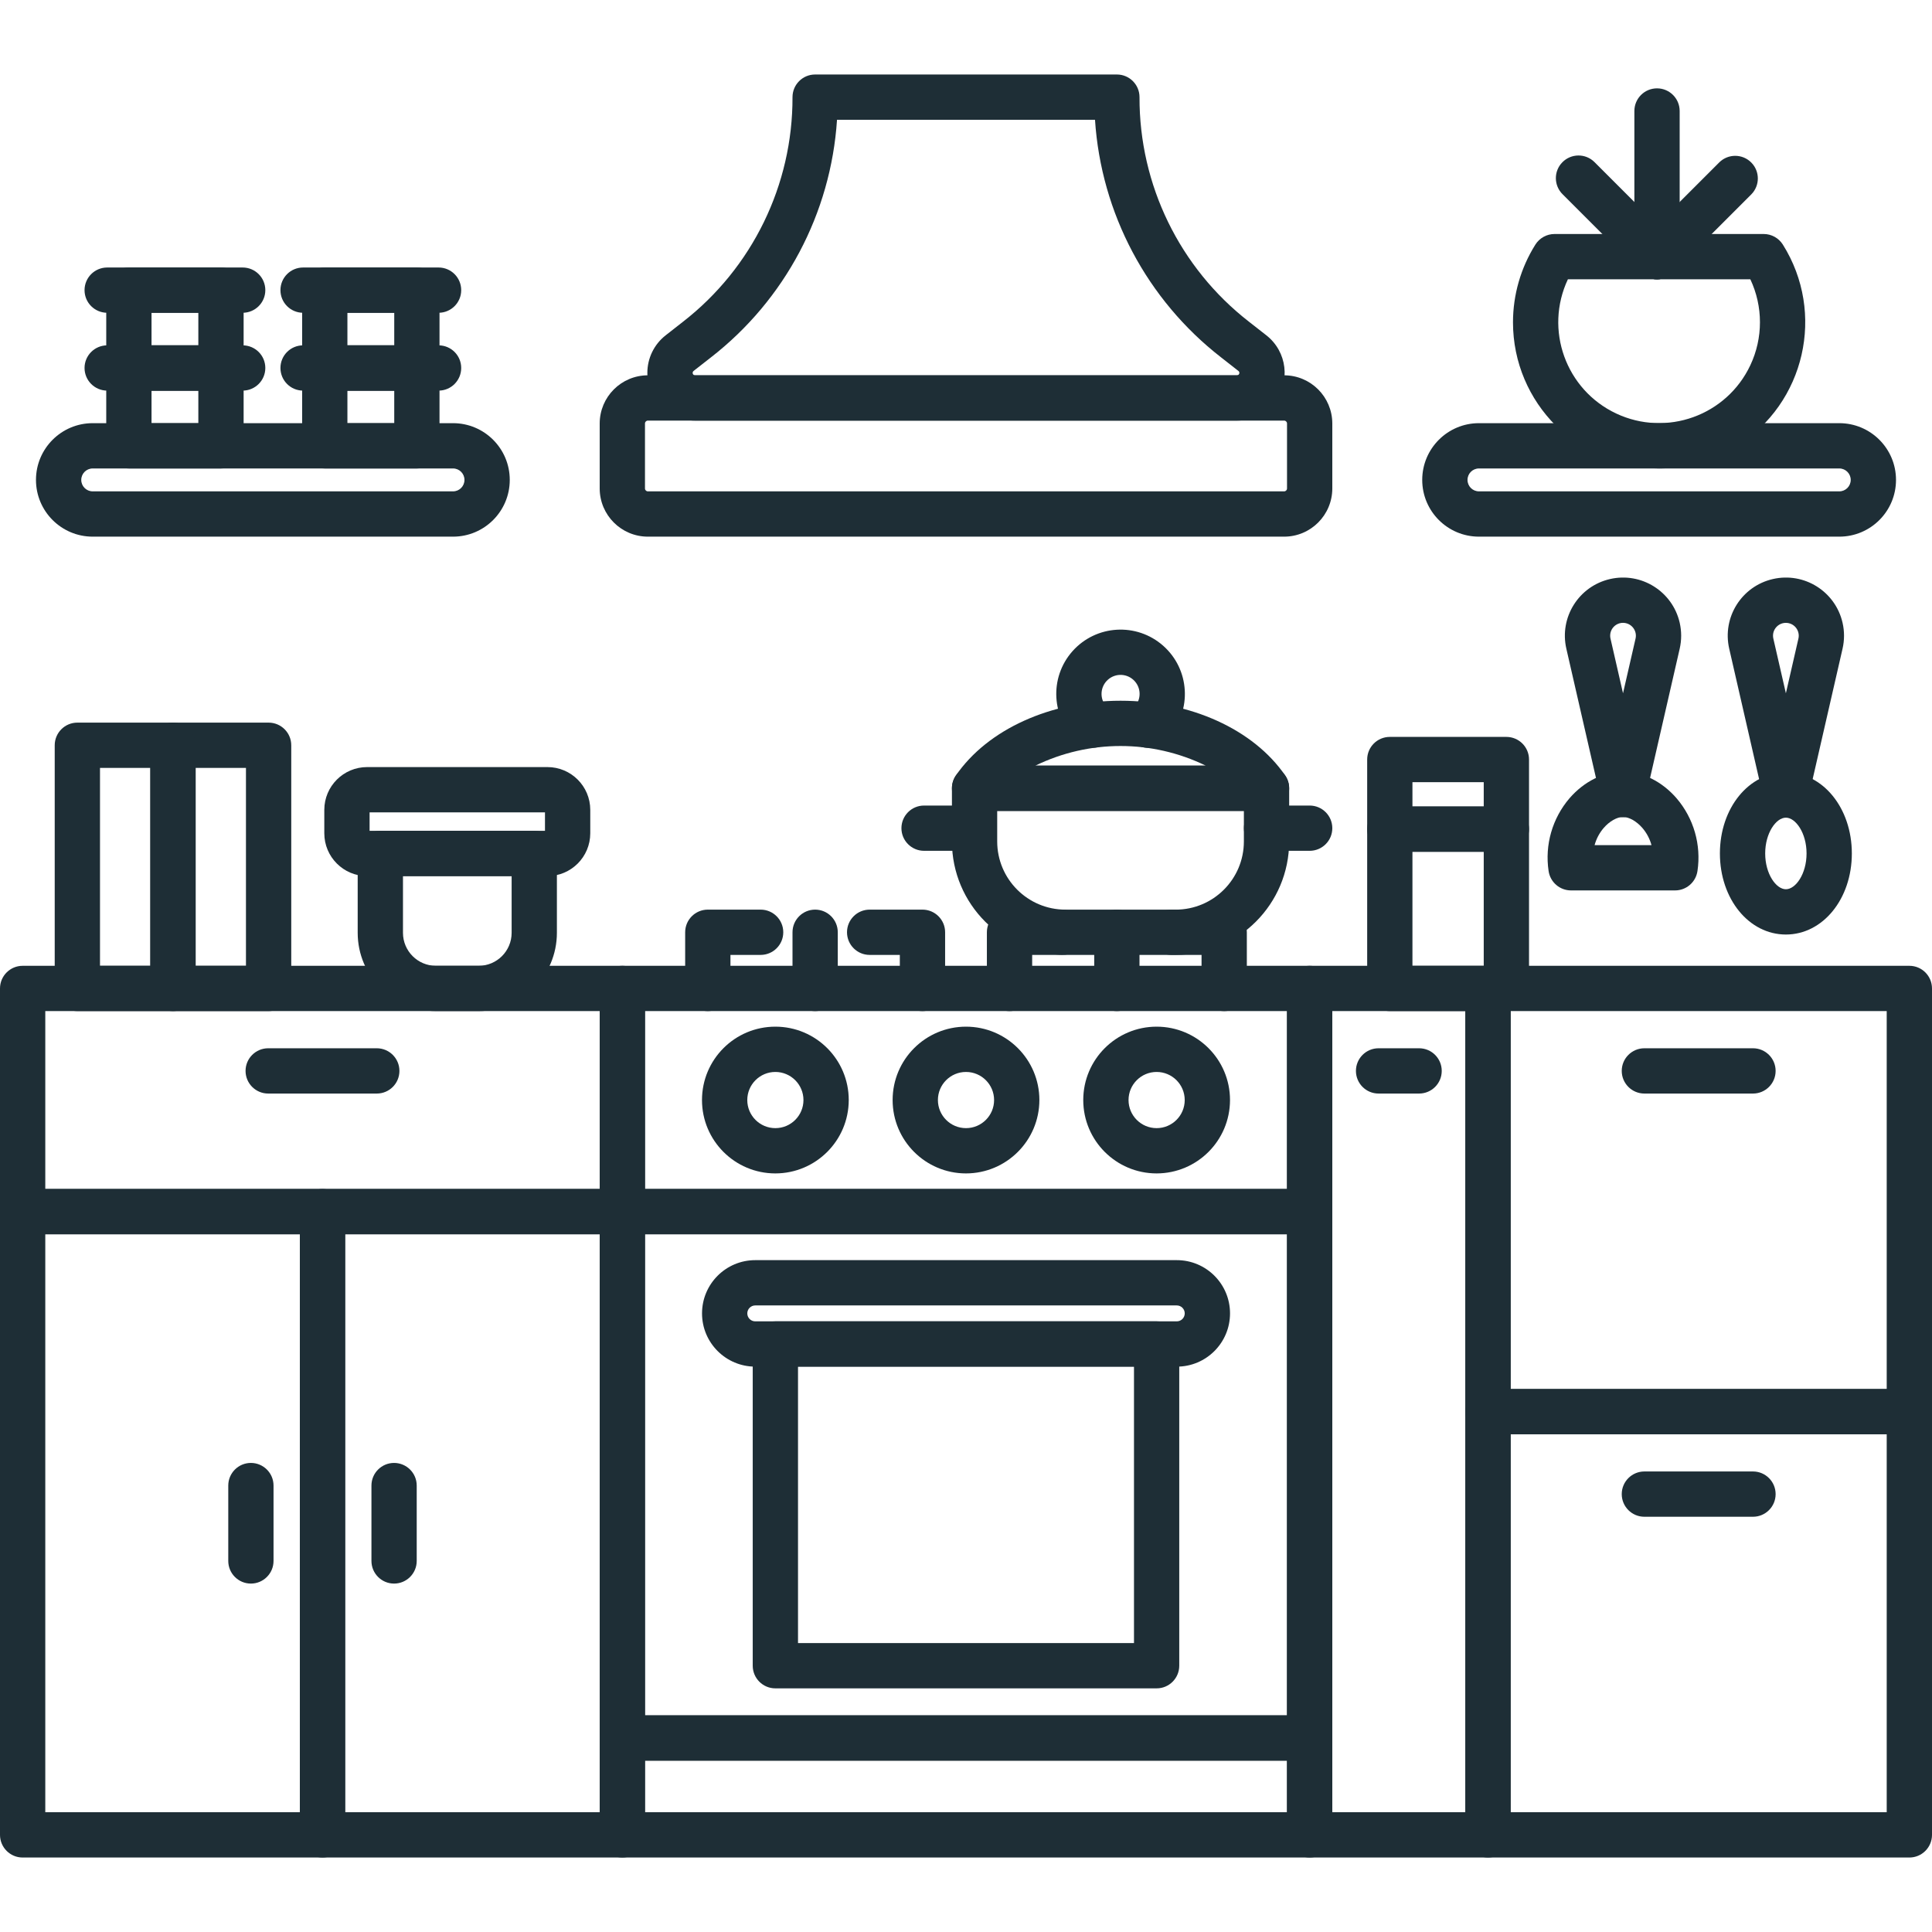 <svg width="100" height="100" viewBox="0 0 100 100" fill="none" xmlns="http://www.w3.org/2000/svg">
<g clip-path="url(#clip0_121_120)">
<path d="M67.788 91.13H32.212C31.565 91.13 31.04 90.606 31.04 89.958V62.714C31.04 62.066 31.565 61.542 32.212 61.542H67.788C68.435 61.542 68.96 62.066 68.96 62.714V89.958C68.96 90.606 68.435 91.13 67.788 91.13ZM33.384 88.787H66.616V63.886H33.384V88.787Z" fill="#1E2E36"/>
<path d="M67.788 96.145H32.212C31.565 96.145 31.04 95.62 31.04 94.973V89.959C31.04 89.311 31.565 88.787 32.212 88.787H67.788C68.435 88.787 68.96 89.311 68.96 89.959V94.973C68.96 95.62 68.435 96.145 67.788 96.145ZM33.384 93.801H66.616V91.13H33.384V93.801Z" fill="#1E2E36"/>
<path d="M67.788 63.886H32.212C31.565 63.886 31.04 63.361 31.04 62.714V51.162C31.04 50.515 31.565 49.99 32.212 49.99H67.788C68.435 49.99 68.96 50.515 68.96 51.162V62.714C68.96 63.361 68.435 63.886 67.788 63.886ZM33.384 61.542H66.616V52.334H33.384V61.542Z" fill="#1E2E36"/>
<path d="M50 60.736C47.903 60.736 46.202 59.035 46.202 56.938C46.202 54.841 47.903 53.14 50 53.14C52.097 53.14 53.798 54.841 53.798 56.938C53.795 59.035 52.096 60.733 50 60.736V60.736ZM50 55.484C49.197 55.484 48.546 56.135 48.546 56.938C48.546 57.741 49.197 58.392 50 58.392C50.803 58.392 51.454 57.741 51.454 56.938C51.453 56.135 50.803 55.485 50 55.484Z" fill="#1E2E36"/>
<path d="M59.867 60.736C57.77 60.736 56.069 59.035 56.069 56.938C56.069 54.841 57.77 53.14 59.867 53.14C61.965 53.14 63.665 54.841 63.665 56.938C63.663 59.035 61.964 60.733 59.867 60.736V60.736ZM59.867 55.484C59.064 55.484 58.413 56.135 58.413 56.938C58.413 57.741 59.064 58.392 59.867 58.392C60.67 58.392 61.321 57.741 61.321 56.938C61.32 56.135 60.67 55.485 59.867 55.484V55.484Z" fill="#1E2E36"/>
<path d="M40.133 60.736C38.035 60.736 36.335 59.035 36.335 56.938C36.335 54.84 38.035 53.14 40.133 53.14C42.23 53.14 43.931 54.84 43.931 56.938C43.928 59.035 42.229 60.733 40.133 60.736ZM40.133 55.484C39.33 55.484 38.679 56.135 38.679 56.938C38.679 57.741 39.33 58.392 40.133 58.392C40.936 58.392 41.587 57.741 41.587 56.938C41.586 56.135 40.935 55.485 40.133 55.484Z" fill="#1E2E36"/>
<path d="M60.909 70.737H39.092C37.57 70.736 36.336 69.502 36.337 67.98C36.338 66.459 37.571 65.225 39.092 65.225H60.909C62.431 65.224 63.666 66.458 63.666 67.98C63.667 69.502 62.433 70.737 60.911 70.737C60.91 70.737 60.91 70.737 60.909 70.737ZM39.092 67.569C38.864 67.569 38.68 67.754 38.68 67.981C38.68 68.209 38.864 68.393 39.092 68.393H60.909C61.137 68.393 61.321 68.209 61.322 67.981C61.322 67.754 61.137 67.569 60.91 67.569C60.909 67.569 60.909 67.569 60.909 67.569H39.092Z" fill="#1E2E36"/>
<path d="M59.867 87.389H40.133C39.486 87.389 38.961 86.864 38.961 86.217V69.565C38.961 68.918 39.486 68.393 40.133 68.393H59.867C60.514 68.393 61.038 68.918 61.038 69.565V86.217C61.038 86.864 60.514 87.389 59.867 87.389ZM41.305 85.045H58.695V70.737H41.305V85.045Z" fill="#1E2E36"/>
<path d="M42.191 52.334C41.544 52.334 41.02 51.81 41.02 51.162V48.254C41.02 47.607 41.544 47.082 42.191 47.082C42.839 47.082 43.363 47.607 43.363 48.254V51.162C43.363 51.81 42.839 52.334 42.191 52.334V52.334Z" fill="#1E2E36"/>
<path d="M47.747 52.334C47.1 52.334 46.575 51.81 46.575 51.162V49.426H45.013C44.366 49.426 43.841 48.901 43.841 48.254C43.841 47.607 44.365 47.082 45.013 47.082H47.747C48.394 47.082 48.919 47.607 48.919 48.254V51.162C48.919 51.81 48.394 52.334 47.747 52.334Z" fill="#1E2E36"/>
<path d="M36.636 52.334C35.989 52.334 35.464 51.81 35.464 51.162V48.254C35.464 47.607 35.989 47.082 36.636 47.082H39.37C40.017 47.082 40.542 47.607 40.542 48.254C40.542 48.901 40.017 49.426 39.37 49.426H37.808V51.162C37.808 51.81 37.283 52.334 36.636 52.334Z" fill="#1E2E36"/>
<path d="M57.809 52.334C57.161 52.334 56.637 51.81 56.637 51.162V48.254C56.637 47.607 57.161 47.082 57.809 47.082C58.456 47.082 58.98 47.607 58.98 48.254V51.162C58.98 51.81 58.456 52.334 57.809 52.334Z" fill="#1E2E36"/>
<path d="M52.253 52.334C51.606 52.334 51.081 51.81 51.081 51.162V48.254C51.081 47.607 51.606 47.082 52.253 47.082H54.987C55.634 47.082 56.159 47.607 56.159 48.254C56.159 48.901 55.635 49.426 54.987 49.426H53.425V51.162C53.425 51.81 52.9 52.334 52.253 52.334Z" fill="#1E2E36"/>
<path d="M63.364 52.334C62.717 52.334 62.192 51.81 62.192 51.162V49.426H60.63C59.983 49.426 59.458 48.901 59.458 48.254C59.458 47.607 59.983 47.082 60.63 47.082H63.364C64.011 47.082 64.536 47.607 64.536 48.254V51.162C64.536 51.81 64.011 52.334 63.364 52.334Z" fill="#1E2E36"/>
<path d="M73.452 56.602H71.354C70.707 56.602 70.183 56.077 70.183 55.43C70.183 54.783 70.707 54.258 71.354 54.258H73.452C74.1 54.258 74.624 54.783 74.624 55.43C74.624 56.078 74.1 56.602 73.452 56.602V56.602Z" fill="#1E2E36"/>
<path d="M77.018 96.145H67.788C67.141 96.145 66.616 95.62 66.616 94.973V51.162C66.616 50.515 67.141 49.99 67.788 49.99H77.018C77.665 49.99 78.19 50.515 78.19 51.162V94.973C78.19 95.62 77.665 96.145 77.018 96.145ZM68.96 93.801H75.846V52.334H68.96V93.801Z" fill="#1E2E36"/>
<path d="M98.828 74.239H77.019C76.371 74.239 75.847 73.715 75.847 73.068V51.162C75.847 50.515 76.371 49.99 77.019 49.99H98.829C99.476 49.99 100 50.515 100 51.162V73.068C100 73.715 99.476 74.239 98.828 74.239ZM78.19 71.896H97.656V52.334H78.19V71.896Z" fill="#1E2E36"/>
<path d="M90.734 56.602H85.113C84.466 56.602 83.941 56.077 83.941 55.43C83.941 54.783 84.466 54.258 85.113 54.258H90.734C91.381 54.258 91.906 54.783 91.906 55.43C91.906 56.078 91.381 56.602 90.734 56.602Z" fill="#1E2E36"/>
<path d="M19.503 56.602H13.882C13.235 56.602 12.71 56.077 12.71 55.43C12.71 54.783 13.235 54.258 13.882 54.258H19.502C20.149 54.258 20.674 54.783 20.674 55.43C20.674 56.078 20.15 56.602 19.503 56.602V56.602Z" fill="#1E2E36"/>
<path d="M98.828 96.145H77.019C76.371 96.145 75.847 95.62 75.847 94.973V73.068C75.847 72.421 76.371 71.896 77.019 71.896H98.829C99.476 71.896 100 72.42 100 73.068V94.973C100 95.62 99.476 96.145 98.828 96.145ZM78.19 93.801H97.656V74.239H78.19V93.801Z" fill="#1E2E36"/>
<path d="M90.734 78.507H85.113C84.466 78.507 83.941 77.983 83.941 77.335C83.941 76.688 84.466 76.163 85.113 76.163H90.734C91.381 76.163 91.906 76.688 91.906 77.335C91.906 77.983 91.381 78.507 90.734 78.507Z" fill="#1E2E36"/>
<path d="M16.692 96.145H1.172C0.525 96.145 0 95.62 0 94.973V62.714C0 62.066 0.525 61.542 1.172 61.542H16.692C17.339 61.542 17.864 62.066 17.864 62.714V94.973C17.864 95.62 17.339 96.145 16.692 96.145ZM2.344 93.801H15.52V63.886H2.344V93.801Z" fill="#1E2E36"/>
<path d="M32.212 96.145H16.692C16.045 96.145 15.521 95.62 15.521 94.973V62.714C15.521 62.066 16.045 61.542 16.692 61.542H32.212C32.86 61.542 33.384 62.066 33.384 62.714V94.973C33.384 95.62 32.86 96.145 32.212 96.145ZM17.864 93.801H31.041V63.886H17.864V93.801Z" fill="#1E2E36"/>
<path d="M20.397 81.966C19.75 81.966 19.226 81.441 19.226 80.794V76.893C19.226 76.246 19.75 75.721 20.397 75.721C21.044 75.721 21.569 76.246 21.569 76.893V80.794C21.569 81.441 21.044 81.966 20.397 81.966V81.966Z" fill="#1E2E36"/>
<path d="M12.986 81.966C12.339 81.966 11.815 81.441 11.815 80.794V76.893C11.815 76.246 12.339 75.721 12.986 75.721C13.633 75.721 14.158 76.246 14.158 76.893V80.794C14.158 81.441 13.633 81.966 12.986 81.966V81.966Z" fill="#1E2E36"/>
<path d="M32.212 63.886H1.172C0.525 63.886 0 63.361 0 62.714V51.162C0 50.515 0.525 49.99 1.172 49.99H32.212C32.859 49.99 33.384 50.515 33.384 51.162V62.714C33.384 63.361 32.859 63.886 32.212 63.886ZM2.344 61.542H31.04V52.334H2.344V61.542Z" fill="#1E2E36"/>
<path d="M66.467 27.777H33.533C32.157 27.776 31.042 26.66 31.04 25.284V21.919C31.042 20.543 32.157 19.427 33.533 19.426H66.467C67.843 19.427 68.958 20.543 68.96 21.919V25.284C68.958 26.66 67.843 27.776 66.467 27.777V27.777ZM33.533 21.77C33.451 21.77 33.384 21.837 33.384 21.919V25.284C33.384 25.366 33.451 25.433 33.533 25.433H66.467C66.549 25.433 66.616 25.366 66.616 25.284V21.919C66.616 21.837 66.549 21.77 66.467 21.77H33.533Z" fill="#1E2E36"/>
<path d="M64.025 21.77H35.976C34.613 21.77 33.507 20.664 33.507 19.3C33.507 18.541 33.856 17.824 34.455 17.356L35.355 16.651C38.941 13.863 41.033 9.57 41.02 5.028C41.02 4.38 41.544 3.856 42.191 3.856H57.809C58.456 3.856 58.981 4.38 58.981 5.028C58.967 9.57 61.059 13.863 64.645 16.651L65.546 17.356C66.62 18.196 66.81 19.748 65.969 20.822C65.502 21.42 64.784 21.77 64.025 21.77V21.77ZM43.324 6.199C43.006 11.043 40.632 15.518 36.799 18.497L35.899 19.201C35.844 19.244 35.834 19.323 35.877 19.378C35.901 19.408 35.938 19.426 35.976 19.426H64.025C64.094 19.426 64.15 19.37 64.15 19.3C64.15 19.262 64.132 19.225 64.102 19.202H64.102L63.202 18.497C59.369 15.519 56.995 11.043 56.677 6.199H43.324V6.199Z" fill="#1E2E36"/>
<path d="M95.2 27.777H76.551C74.929 27.777 73.614 26.462 73.614 24.84C73.614 23.218 74.929 21.903 76.551 21.903H95.2C96.822 21.903 98.137 23.218 98.137 24.84C98.137 26.462 96.822 27.777 95.2 27.777ZM76.551 24.247C76.224 24.247 75.958 24.512 75.958 24.84C75.958 25.168 76.224 25.433 76.551 25.433H95.2C95.528 25.433 95.793 25.168 95.793 24.84C95.793 24.513 95.528 24.247 95.2 24.247H76.551Z" fill="#1E2E36"/>
<path d="M23.448 27.777H4.799C3.177 27.777 1.862 26.462 1.862 24.84C1.862 23.218 3.177 21.903 4.799 21.903H23.448C25.07 21.903 26.385 23.218 26.385 24.84C26.385 26.462 25.07 27.777 23.448 27.777ZM4.799 24.247C4.472 24.247 4.206 24.512 4.206 24.84C4.206 25.168 4.472 25.433 4.799 25.433H23.448C23.776 25.433 24.041 25.168 24.041 24.84C24.041 24.513 23.776 24.247 23.448 24.247H4.799Z" fill="#1E2E36"/>
<path d="M21.578 24.247H16.811C16.163 24.247 15.639 23.722 15.639 23.075V19.046C15.639 18.399 16.163 17.875 16.811 17.875H21.578C22.225 17.875 22.749 18.399 22.749 19.046V23.075C22.75 23.722 22.225 24.247 21.578 24.247V24.247ZM17.982 21.903H20.406V20.218H17.982V21.903Z" fill="#1E2E36"/>
<path d="M22.701 20.218H15.687C15.04 20.218 14.516 19.693 14.516 19.046C14.516 18.399 15.04 17.875 15.687 17.875H22.701C23.348 17.875 23.872 18.399 23.872 19.046C23.872 19.693 23.348 20.218 22.701 20.218Z" fill="#1E2E36"/>
<path d="M11.438 24.247H6.671C6.024 24.247 5.499 23.722 5.499 23.075V19.046C5.499 18.399 6.024 17.875 6.671 17.875H11.438C12.085 17.875 12.61 18.399 12.61 19.046V23.075C12.61 23.722 12.085 24.247 11.438 24.247ZM7.843 21.903H10.266V20.218H7.843L7.843 21.903Z" fill="#1E2E36"/>
<path d="M12.561 20.218H5.548C4.901 20.218 4.376 19.693 4.376 19.046C4.376 18.399 4.901 17.875 5.548 17.875H12.561C13.208 17.875 13.733 18.399 13.733 19.046C13.733 19.693 13.208 20.218 12.561 20.218Z" fill="#1E2E36"/>
<path d="M21.578 20.218H16.811C16.163 20.218 15.639 19.693 15.639 19.046V15.018C15.639 14.37 16.163 13.846 16.811 13.846H21.578C22.225 13.846 22.749 14.37 22.749 15.018V19.046C22.75 19.693 22.225 20.218 21.578 20.218V20.218ZM17.982 17.874H20.406V16.189H17.982V17.874Z" fill="#1E2E36"/>
<path d="M22.701 16.189H15.687C15.04 16.189 14.516 15.665 14.516 15.018C14.516 14.37 15.04 13.846 15.687 13.846H22.701C23.348 13.846 23.872 14.37 23.872 15.018C23.872 15.665 23.348 16.189 22.701 16.189Z" fill="#1E2E36"/>
<path d="M11.438 20.218H6.671C6.024 20.218 5.499 19.693 5.499 19.046V15.018C5.499 14.37 6.024 13.846 6.671 13.846H11.438C12.085 13.846 12.61 14.37 12.61 15.018V19.046C12.61 19.693 12.085 20.218 11.438 20.218V20.218ZM7.843 17.874H10.266V16.189H7.843L7.843 17.874Z" fill="#1E2E36"/>
<path d="M12.561 16.189H5.548C4.901 16.189 4.376 15.665 4.376 15.018C4.376 14.37 4.901 13.846 5.548 13.846H12.561C13.208 13.846 13.733 14.37 13.733 15.018C13.733 15.665 13.208 16.189 12.561 16.189Z" fill="#1E2E36"/>
<path d="M85.876 24.247C81.698 24.246 78.312 20.859 78.312 16.682C78.313 15.259 78.714 13.865 79.471 12.66C79.686 12.319 80.06 12.112 80.463 12.112H91.288C91.691 12.112 92.065 12.319 92.28 12.66C94.501 16.197 93.435 20.866 89.897 23.088C88.693 23.845 87.299 24.247 85.876 24.247V24.247ZM81.154 14.456C79.926 17.064 81.044 20.173 83.651 21.402C86.259 22.63 89.369 21.512 90.597 18.904C91.261 17.496 91.261 15.865 90.597 14.456H81.154V14.456Z" fill="#1E2E36"/>
<path d="M85.767 14.456C85.12 14.456 84.595 13.931 84.595 13.284V5.745C84.595 5.098 85.119 4.573 85.767 4.573C86.414 4.573 86.939 5.098 86.939 5.745V13.284C86.939 13.931 86.414 14.456 85.767 14.456V14.456Z" fill="#1E2E36"/>
<path d="M85.766 14.456C85.119 14.456 84.595 13.931 84.595 13.284C84.595 12.973 84.718 12.675 84.938 12.456L88.993 8.401C89.455 7.948 90.197 7.955 90.65 8.417C91.097 8.873 91.097 9.602 90.65 10.058L86.595 14.113C86.376 14.333 86.077 14.457 85.766 14.456V14.456Z" fill="#1E2E36"/>
<path d="M85.767 14.456C85.456 14.457 85.158 14.333 84.938 14.113L80.883 10.058C80.421 9.605 80.413 8.863 80.866 8.401C81.319 7.938 82.061 7.93 82.523 8.383C82.529 8.389 82.535 8.395 82.541 8.401L86.596 12.456C87.053 12.913 87.053 13.655 86.596 14.113C86.376 14.333 86.078 14.456 85.767 14.456Z" fill="#1E2E36"/>
<path d="M60.857 49.426H55.142C51.901 49.422 49.275 46.796 49.272 43.556V40.801C49.272 40.154 49.796 39.629 50.443 39.629H65.555C66.202 39.629 66.727 40.154 66.727 40.801V43.556C66.723 46.796 64.097 49.422 60.857 49.426ZM51.615 41.973V43.556C51.618 45.503 53.195 47.08 55.142 47.083H60.857C62.804 47.08 64.381 45.503 64.383 43.556V41.973H51.615Z" fill="#1E2E36"/>
<path d="M67.788 44.038H65.556C64.909 44.038 64.384 43.514 64.384 42.867C64.384 42.219 64.909 41.695 65.556 41.695H67.788C68.435 41.695 68.96 42.219 68.96 42.867C68.96 43.514 68.435 44.038 67.788 44.038Z" fill="#1E2E36"/>
<path d="M50.062 44.038H47.83C47.183 44.038 46.658 43.514 46.658 42.867C46.658 42.219 47.183 41.695 47.83 41.695H50.062C50.71 41.695 51.234 42.219 51.234 42.867C51.234 43.514 50.71 44.038 50.062 44.038Z" fill="#1E2E36"/>
<path d="M65.555 41.973H50.443C49.796 41.973 49.272 41.449 49.272 40.801C49.272 40.564 49.343 40.333 49.478 40.138C51.117 37.752 54.382 36.27 57.999 36.27C61.616 36.27 64.881 37.752 66.521 40.138C66.887 40.671 66.752 41.401 66.219 41.767C66.024 41.901 65.792 41.973 65.555 41.973ZM53.59 39.629H62.408C59.625 38.275 56.373 38.275 53.59 39.629V39.629Z" fill="#1E2E36"/>
<path d="M56.569 38.703C56.282 38.703 56.005 38.598 55.791 38.406C54.416 37.186 54.291 35.082 55.511 33.707C56.732 32.333 58.836 32.208 60.211 33.428C61.585 34.648 61.71 36.752 60.49 38.127C60.402 38.226 60.309 38.319 60.211 38.406C59.73 38.839 58.989 38.801 58.556 38.32C58.122 37.839 58.161 37.098 58.642 36.665C58.645 36.662 58.649 36.658 58.653 36.655C59.06 36.295 59.099 35.672 58.739 35.265C58.378 34.857 57.756 34.819 57.348 35.179C56.941 35.539 56.902 36.162 57.262 36.569C57.289 36.6 57.318 36.628 57.348 36.655C57.832 37.085 57.875 37.826 57.445 38.309C57.222 38.56 56.904 38.703 56.569 38.703V38.703Z" fill="#1E2E36"/>
<path d="M13.903 52.334H8.953C8.306 52.334 7.781 51.81 7.781 51.162V38.575C7.781 37.928 8.306 37.403 8.953 37.403H13.903C14.55 37.403 15.075 37.928 15.075 38.575V51.162C15.075 51.81 14.55 52.334 13.903 52.334ZM10.125 49.99H12.731V39.747H10.125V49.99Z" fill="#1E2E36"/>
<path d="M8.953 52.334H4.004C3.357 52.334 2.832 51.81 2.832 51.162V38.575C2.832 37.928 3.357 37.403 4.004 37.403H8.953C9.601 37.403 10.125 37.928 10.125 38.575V51.162C10.126 51.81 9.601 52.334 8.953 52.334ZM5.176 49.99H7.782V39.747H5.176L5.176 49.99Z" fill="#1E2E36"/>
<path d="M24.774 52.334H22.564C20.328 52.332 18.516 50.52 18.514 48.283V44.174C18.514 43.527 19.038 43.002 19.686 43.002H27.653C28.3 43.002 28.825 43.527 28.825 44.174V48.283C28.823 50.52 27.011 52.332 24.774 52.334V52.334ZM20.858 45.346V48.283C20.859 49.226 21.622 49.989 22.565 49.99H24.774C25.717 49.989 26.481 49.226 26.482 48.283V45.346H20.858V45.346Z" fill="#1E2E36"/>
<path d="M28.338 45.346H19C17.778 45.345 16.788 44.355 16.786 43.133V41.917C16.788 40.695 17.778 39.705 19 39.704H28.338C29.56 39.705 30.55 40.695 30.552 41.917V43.133C30.55 44.355 29.56 45.345 28.338 45.346ZM19.13 43.002H28.208V42.047H19.13V43.002Z" fill="#1E2E36"/>
<path d="M77.97 52.334H71.936C71.289 52.334 70.765 51.81 70.765 51.162V42.916C70.765 42.269 71.289 41.744 71.936 41.744H77.97C78.617 41.744 79.142 42.268 79.142 42.916V51.162C79.141 51.81 78.617 52.334 77.97 52.334ZM73.108 49.99H76.798V44.088H73.108V49.99Z" fill="#1E2E36"/>
<path d="M77.97 44.088H71.936C71.289 44.088 70.765 43.563 70.765 42.916V39.313C70.765 38.666 71.289 38.142 71.936 38.142H77.97C78.617 38.142 79.142 38.666 79.142 39.313V42.916C79.141 43.563 78.617 44.088 77.97 44.088ZM73.108 41.744H76.798V40.485H73.108V41.744Z" fill="#1E2E36"/>
<path d="M92.437 48.371C90.522 48.371 89.022 46.528 89.022 44.175C89.022 41.822 90.522 39.979 92.437 39.979C94.351 39.979 95.851 41.822 95.851 44.175C95.851 46.528 94.351 48.371 92.437 48.371ZM92.437 42.322C91.931 42.322 91.366 43.115 91.366 44.175C91.366 45.235 91.931 46.027 92.437 46.027C92.942 46.027 93.507 45.235 93.507 44.175C93.507 43.115 92.942 42.322 92.437 42.322Z" fill="#1E2E36"/>
<path d="M92.437 42.3C91.891 42.3 91.416 41.923 91.294 41.39L89.504 33.577C89.132 31.956 90.144 30.342 91.764 29.971C93.385 29.599 94.999 30.612 95.37 32.232C95.472 32.674 95.472 33.134 95.37 33.577L93.579 41.39C93.457 41.923 92.983 42.3 92.437 42.3V42.3ZM92.437 32.239C92.069 32.239 91.771 32.537 91.771 32.904C91.771 32.954 91.777 33.004 91.788 33.053L92.437 35.884L93.086 33.053C93.168 32.695 92.944 32.338 92.586 32.256C92.537 32.244 92.487 32.239 92.437 32.239Z" fill="#1E2E36"/>
<path d="M84.007 42.3C83.461 42.3 82.987 41.923 82.865 41.39L81.074 33.577C80.702 31.956 81.715 30.342 83.335 29.971C84.955 29.599 86.57 30.612 86.941 32.232C87.042 32.674 87.042 33.134 86.941 33.577L85.15 41.39C85.028 41.923 84.554 42.3 84.007 42.3V42.3ZM84.007 32.238C83.64 32.238 83.342 32.536 83.342 32.904C83.342 32.954 83.347 33.004 83.359 33.053L84.007 35.884L84.656 33.053C84.738 32.695 84.514 32.338 84.156 32.255C84.107 32.244 84.058 32.238 84.007 32.238V32.238Z" fill="#1E2E36"/>
<path d="M86.701 46.088H81.315C80.732 46.088 80.238 45.659 80.155 45.082C79.953 43.73 80.348 42.356 81.238 41.317C81.996 40.444 83.005 39.943 84.008 39.943C85.011 39.943 86.021 40.444 86.778 41.317C87.668 42.356 88.063 43.73 87.861 45.082C87.778 45.659 87.284 46.088 86.701 46.088ZM82.536 43.744H85.481C85.392 43.415 85.23 43.11 85.007 42.852C84.709 42.508 84.317 42.286 84.008 42.286C83.699 42.286 83.307 42.508 83.009 42.852C82.787 43.11 82.625 43.415 82.536 43.744Z" fill="#1E2E36"/>
</g>
<defs>
<clipPath id="clip0_121_120">
<rect width="100" height="100" fill="white"/>
</clipPath>
</defs>
</svg>
